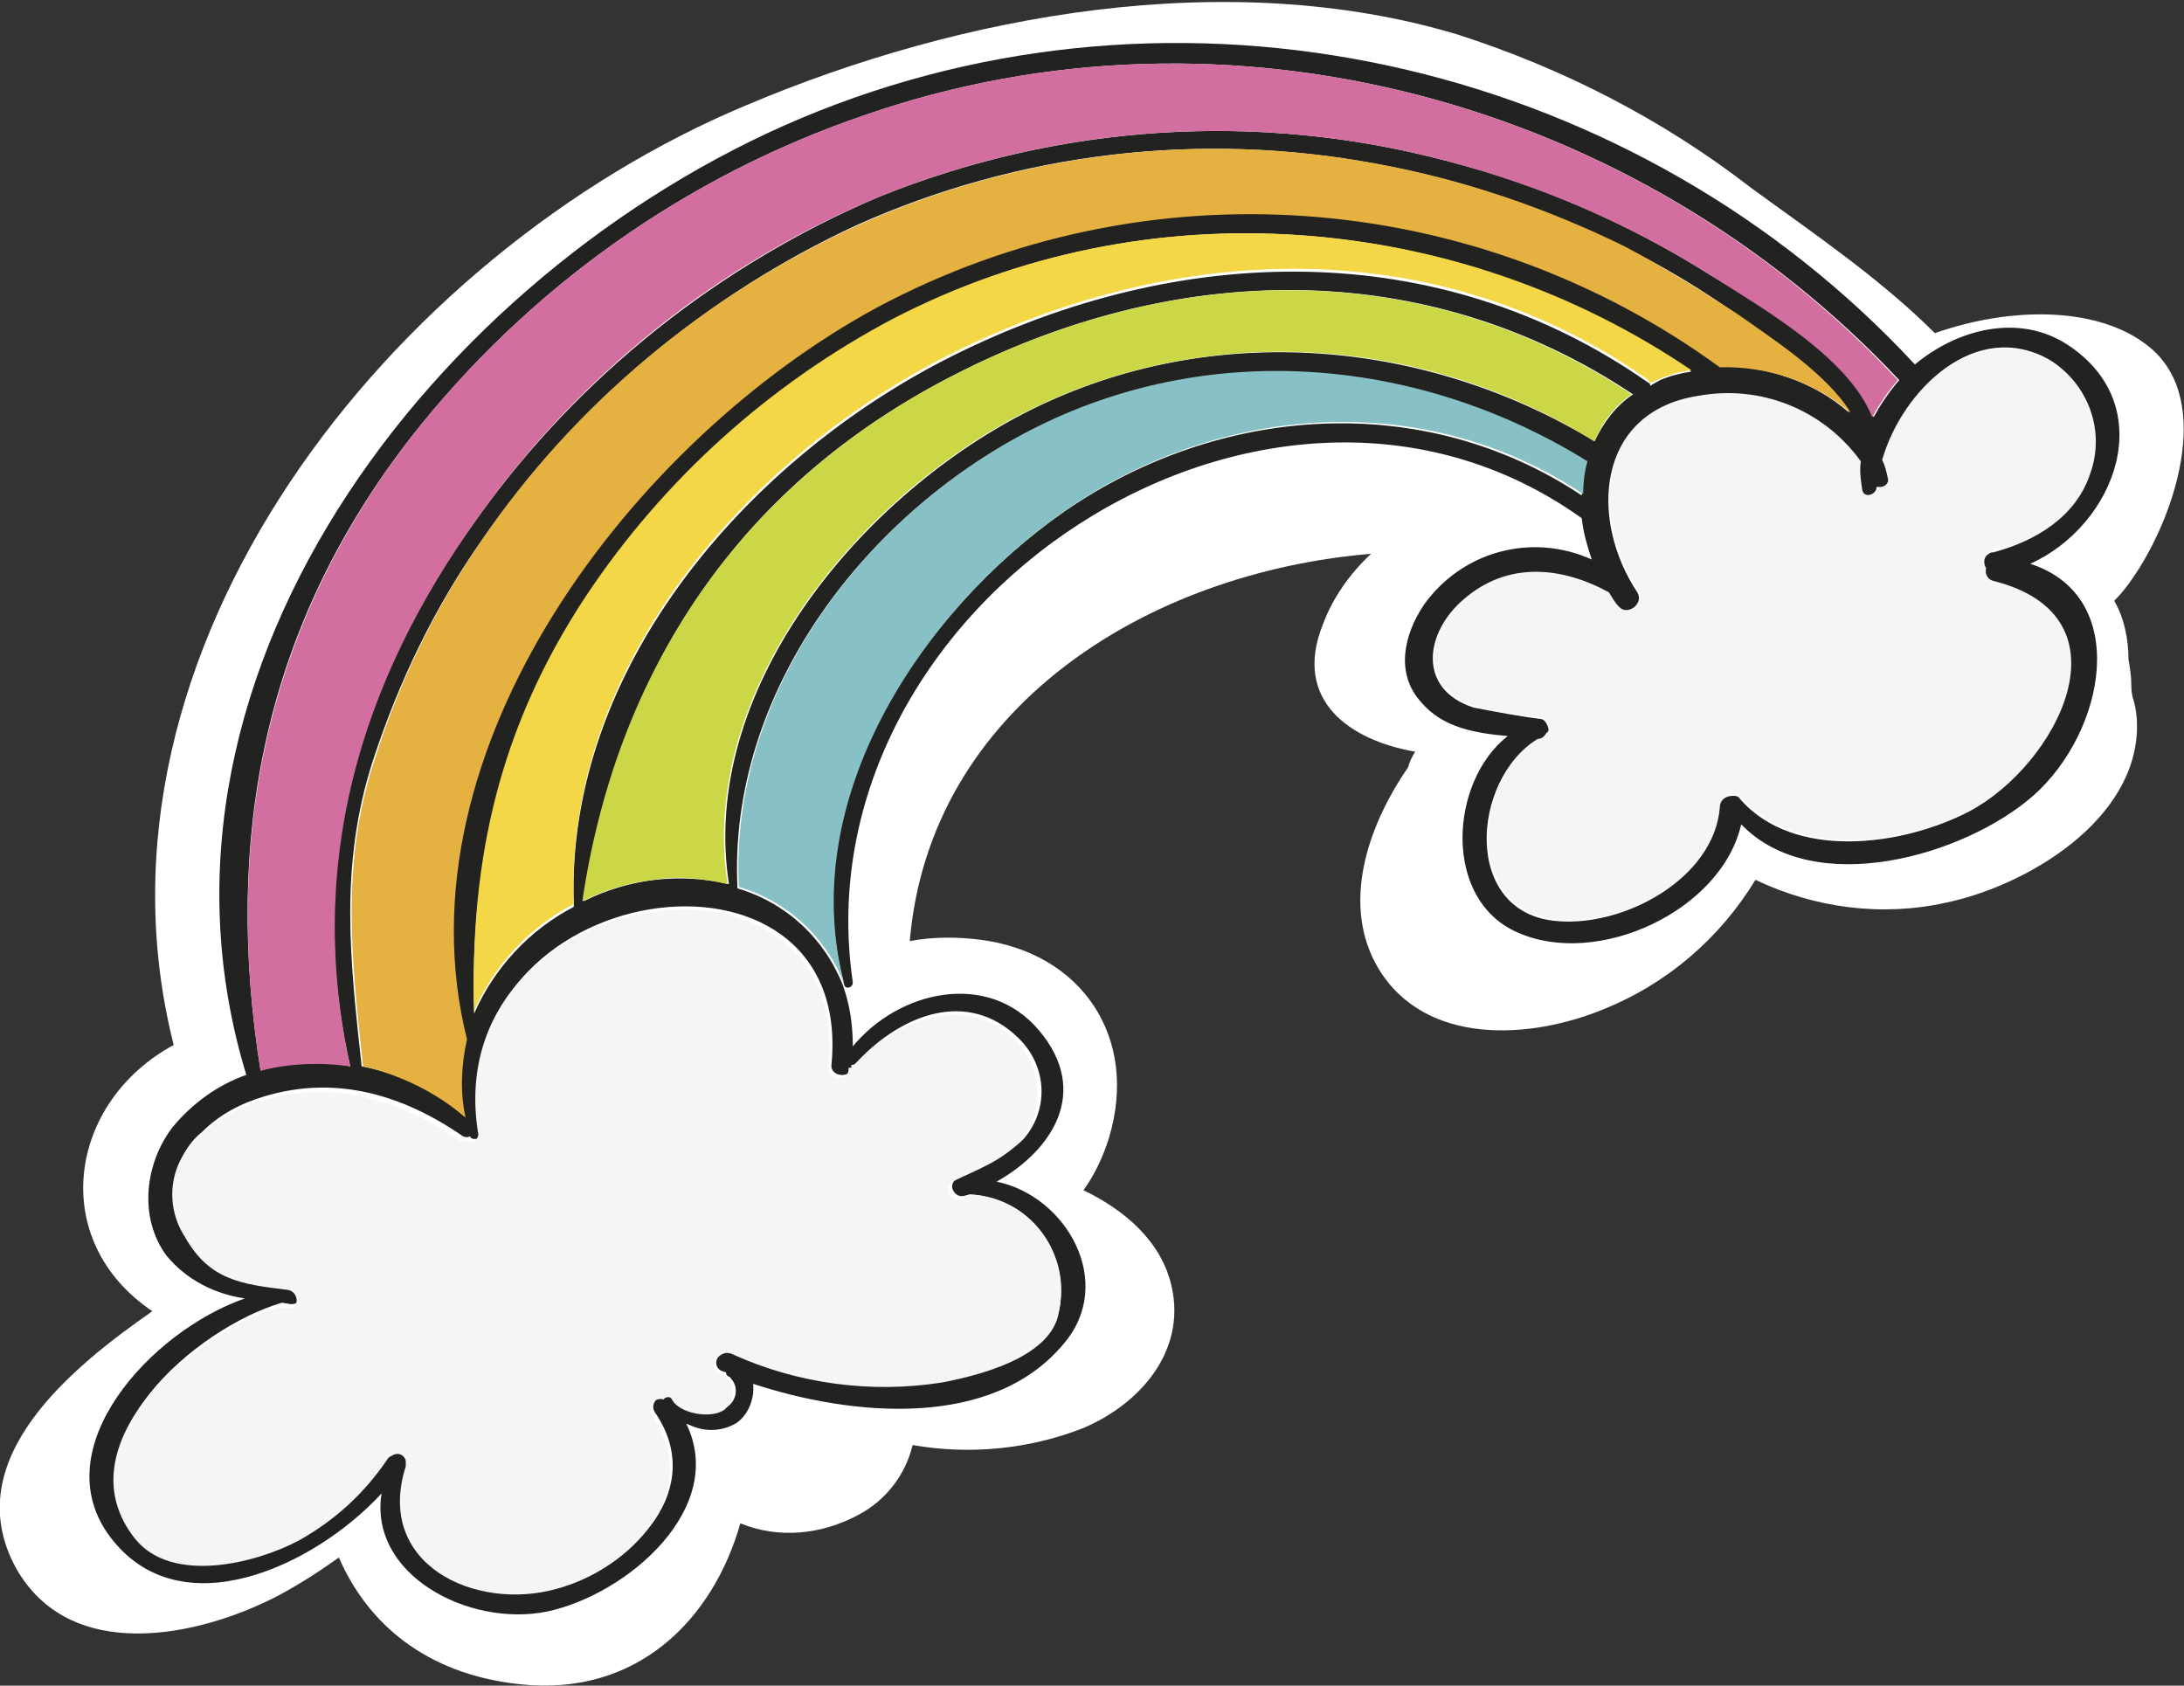 <?xml version="1.0" encoding="utf-8"?>
<!-- Generator: Adobe Illustrator 23.0.1, SVG Export Plug-In . SVG Version: 6.00 Build 0)  -->
<svg version="1.1" id="Camada_1" xmlns="http://www.w3.org/2000/svg" xmlns:xlink="http://www.w3.org/1999/xlink" x="0px" y="0px"
	 viewBox="0 0 153.4 118.4" style="enable-background:new 0 0 153.4 118.4;" xml:space="preserve">
<rect x="0" y="0" width="153.4" height="118.4" fill="#333333" stroke="none"/>
<style type="text/css">
	.st0{fill:#FFFFFF;}
	.st1{fill:#F5F5F5;}
	.st2{fill:#222221;}
	.st3{fill:#D36EA1;}
	.st4{fill:#E5B141;}
	.st5{fill:#F4D747;}
	.st6{fill:#CBD747;}
	.st7{fill:#87C1C5;}
</style>
<title>Ativo 17</title>
<g>
	<g id="OBJECTS">
		<path class="st0" d="M149.7,48.1c0-0.6-0.1-1.2-0.2-1.8c0-1.4-0.3-2.9-1-4.1c0.5-0.5,0.9-1,1.3-1.6c2.8-4,5.8-12.4,1.2-16.2
			c-3.5-2.9-9.7-2.9-15.1-1c-3.9-3.9-8.8-7.2-12.9-10.2c-6.2-4.8-13.2-8.4-20.7-10.8c-16.1-4.8-34.8-1.4-49.9,5
			C27.5,17.8,5.2,45.7,12.2,73.4c-7.4,4-8.9,13.7-1.5,18.7c-5.6,3.9-13.7,10.4-9.6,18c3.8,6.8,12.8,4.9,18.4,2
			c1.5-0.8,2.9-1.7,4.3-2.7c2,4.6,6.1,8.2,12.7,8.9c8.3,0.9,13.6-4.6,15.5-11.3c2.7,1.1,5.7,0.8,8.3-0.6c1.9-1,3.3-2.8,3.8-4.9
			c4,0.7,8.2,0.3,12-1.2c4-1.7,7.2-5.4,6.2-9.9c-0.7-3.2-3.3-5.4-6.2-6.8c0.8-1.1,1.4-2.4,1.8-3.7c2.1-7-1.9-13-9.1-13.9
			c-1.6-0.2-3.3-0.2-4.9,0.1c1.4-16.4,16.7-25.9,32.4-27.2c-1.5,1.4-2.7,3.1-3.4,5c-2.1,5.3,1.9,8.1,6.5,8.9
			c-0.2,0.3-0.4,0.7-0.5,1.1c-2.9,4.2-4.7,9.7-2.1,14.1c3.3,5.5,10.7,5,15.8,2.9c4.5-1.8,8.2-5,10.7-9.1c4.2,2,8.9,2.6,13.4,1.6
			c5.7-1.2,13.4-5.8,13.4-12.4c0-0.7-0.1-1.4-0.3-2C149.7,48.6,149.7,48.3,149.7,48.1z M26,42.4c-0.4,0.6-0.8,1.3-1.1,1.9
			s-0.6,1-0.9,1.5c0.5-1.2,1.1-2.5,1.7-3.7C25.8,42.2,25.9,42.3,26,42.4z M106.1,43.9c-0.1,0.1-0.1,0.1-0.2,0.2h-0.2
			c-0.5,0-1,0.1-1.5,0.1c0.7-0.3,1.4-0.4,2.1-0.5C106.2,43.7,106.1,43.8,106.1,43.9L106.1,43.9z M108.3,59.8
			c-1.3-0.3-1.8-0.8-1.6-1.5c0.4-0.5,0.9-1,1.4-1.5c1.8-1.4,4-2.2,6.3-2.1C112.9,57.4,110.6,60.2,108.3,59.8L108.3,59.8z"/>
		<path class="st1" d="M144,25.4c2.7,1.7,3.9,5,2.8,8c-1,3-3.8,4.6-6.7,5.2c-0.4,0.1-0.7,0.5-0.6,0.9c0,0.1,0.1,0.2,0.1,0.3
			c-0.1,0.4,0.2,0.8,0.5,0.9c10,2.5,4.3,13-1.7,16.2c-4.6,2.4-12.3,3.5-16.1-0.9c-0.1-0.1-0.3-0.2-0.5-0.2c-0.5-0.1-0.9,0.3-0.9,0.8
			c0,0,0,0,0,0c-0.4,5-6.8,8.4-11.4,8c-6.7-0.6-6.1-9.9-1.4-12.8c0.3,0,0.5-0.1,0.6-0.4c0.1-0.1,0.2-0.4,0.1-0.5
			c0-0.2-0.2-0.4-0.5-0.5c-1.6-0.2-3.2-0.4-4.7-0.8c-4-1.3-3.4-5.3-0.7-7.6c3.2-2.7,6.9-2.3,10.2-0.5c0.2,0.3,0.5,0.7,0.7,1
			c0.6,0.7,1.8-0.2,1.3-1c-3.4-5.1-2.9-12.7,4.3-13.8c4.4-0.8,8.8,1,11.4,4.6c0,0.7,0,1.3,0.1,2c0.1,0.6,0.9,0.4,1-0.1v-0.1
			c0.3,0.1,0.6,0,0.7-0.3c0-0.1,0-0.2,0-0.3c-0.1-0.4-0.2-0.9-0.4-1.3C133.6,27.5,138.8,22.4,144,25.4z"/>
		<path class="st2" d="M145.2,24.2c6.6,4.3,3.4,12.7-2.6,15.4c7.1,2.3,5.3,11.8,0.2,16.3c-4.8,4.2-15.4,7.3-20.5,2
			c-1.4,6.1-10.1,10.1-15.7,7.6c-5.3-2.3-4.8-10.6-0.7-13.8c-2.3-0.2-4.6-0.6-6.1-2.4c-1.8-2-1.2-4.7,0.2-6.8
			c2.7-3.8,7.6-5.1,11.8-3.2c-0.3-0.9-0.6-1.9-0.7-2.9C89,20.6,56,42.5,59.9,69c0,0.4-0.5,0.5-0.6,0.2C55.8,56.3,64.6,43,74.8,35.9
			c10.9-7.5,25.2-8.5,36.3-1.1c0-0.8,0.1-1.5,0.3-2.3c-11.5-7.2-26.1-8.6-38.5-2.5c-12,5.9-21.8,18.6-21.1,32.4l0,0
			c3.4,1,6.1,3.5,7.4,6.8c0.5,1.4,0.7,2.8,0.7,4.3c3.2-3.9,9.5-5.4,13.1-1.1S73.9,80.8,70,83c4.9,1,8.4,7.1,4.7,11.4
			c-5,6-14.8,5.1-21.8,2.8c0.1,1-0.3,2.1-1.1,2.7c-0.9,0.6-2.1,0.7-3.1,0.3l-0.5-0.2c2.9,5.9-4.1,12-9.8,13.2
			c-5.5,1.1-12.5-2.6-11.6-8.3c-4.7,5.1-14.2,9.6-19.1,3c-4.6-6.2,2.9-14.4,9.5-16.7c-2.1-0.3-4.1-1.3-5.5-3c-2-2.7-1.5-6.5,0.4-9
			c1.4-1.7,3.2-3,5.2-3.7C8.5,46.6,31.8,18,57.5,7.8c26.7-10.6,57.6-3.1,77,17.8C137.5,23.1,141.8,22,145.2,24.2z M146.8,33.3
			c1.1-3-0.1-6.3-2.8-8c-5.2-3-10.4,2.1-11.8,7c0.2,0.4,0.3,0.8,0.4,1.3c0.1,0.3-0.2,0.6-0.5,0.6c-0.1,0-0.2,0-0.3,0v0.1
			c-0.1,0.5-0.9,0.7-1,0.1c-0.1-0.7-0.2-1.3-0.1-2c-2.6-3.6-7-5.4-11.4-4.6c-7.2,1.1-7.7,8.7-4.3,13.8c0.5,0.8-0.7,1.7-1.3,1
			c-0.3-0.3-0.5-0.7-0.7-1c-3.3-1.8-7.1-2.2-10.2,0.5c-2.7,2.3-3.3,6.3,0.7,7.6c1.6,0.3,3.1,0.6,4.7,0.8c0.2,0,0.4,0.2,0.5,0.5
			c0.1,0.2,0.1,0.4-0.1,0.5c-0.1,0.2-0.3,0.4-0.6,0.4c-4.7,2.9-5.3,12.3,1.4,12.8c4.7,0.4,11-3,11.4-8c0-0.5,0.4-0.8,0.9-0.8
			c0,0,0,0,0,0c0.2,0,0.4,0,0.5,0.2c3.8,4.4,11.5,3.3,16.1,0.9c6.1-3.2,11.7-13.7,1.7-16.2c-0.4-0.1-0.6-0.5-0.5-0.9
			c-0.2-0.3-0.2-0.8,0.2-1c0.1-0.1,0.2-0.1,0.3-0.1C143,38,145.8,36.3,146.8,33.3z M131.6,29.3c0.5-0.9,1.1-1.8,1.8-2.6
			C115,7.1,86.3-0.8,60.7,8.1C48.1,12.4,37,20.3,28.8,30.8C18.5,44.1,15.7,58.9,18.3,75.2c2.1-0.6,4.2-0.7,6.3-0.3
			c-3.2-14.1,0.6-27,9-38.6c7.1-9.9,16.9-17.7,28.2-22.5c12.7-5.1,26.6-6,39.8-2.5c6.6,1.7,12.8,4.4,18.5,8
			C123.6,21.4,129.9,25,131.6,29.3L131.6,29.3z M129.9,29c-1.7-2.8-5.8-5.4-7.9-6.9c-2.5-1.8-5.2-3.4-8-4.8
			c-5.5-2.7-11.3-4.7-17.4-5.8c-12.3-2.3-25-0.8-36.4,4.3C49.6,20.7,40.4,28.4,33.8,38c-3.3,4.7-5.8,9.9-7.6,15.4
			c-2.4,7.4-1.6,14.1-0.8,21.5c2.7,0.5,5.2,1.7,7.2,3.5c-0.4-1.8-0.4-3.7,0.1-5.5c-5.1-20.5,11.8-42.2,28.8-51.4
			c18.9-10.1,41.9-8.5,59.2,4.2C124.1,25.7,127.4,26.8,129.9,29z M116.6,26.7c0.7-0.3,1.5-0.5,2.2-0.6c-16.5-11.3-38.2-13-56-3.7
			C54.1,27,46.7,33.7,41.3,41.9c-6.1,9.2-8.3,18.6-8,29.3c1.4-3.2,3.9-5.9,7-7.5c0,0,0,0,0-0.1c-0.6-16.8,12.4-31.5,26.6-38.6
			c15.8-7.9,34.1-8.5,48.9,1.9c0.1,0,0.1,0.1,0.1,0.2L116.6,26.7z M112,31c0.6-1.3,1.5-2.5,2.7-3.3c-14.7-9.8-32.3-9.3-47.8-1.3
			C51.9,34.1,43.4,47,41,63.3c1.6-0.8,3.3-1.3,5-1.5c1.7-0.2,3.5-0.1,5.2,0.3c-2.1-13.6,9.1-27,20.6-33C84.5,22.5,99.8,23.6,112,31z
			 M74.3,92.4c1-3.6-1.2-7.4-4.8-8.3c-0.4-0.1-0.9-0.2-1.4-0.2L67.7,84c-0.4,0.1-0.7-0.2-0.8-0.5c-0.1-0.3,0.1-0.6,0.3-0.7
			c1.6-0.8,3.4-1.5,4.7-2.8c1.9-2.2,1.6-5.4-0.6-7.3c0,0-0.1-0.1-0.1-0.1c-3.7-3.2-8.3-1-11.1,2.1c-0.1,0.1-0.2,0.1-0.3,0.1
			c0,0.1,0,0.1,0,0.2c-0.1,0.8-1.5,0.6-1.4-0.2c1.7-17.5-27.6-13.2-24.6,4.7c0,0.2-0.1,0.5-0.4,0.5c-0.2,0-0.3,0-0.4-0.2
			c-0.1,0.1-0.3,0.1-0.5,0c-4.2-2.9-8.9-4.3-13.9-2.8c-1.7,0.5-3.2,1.3-4.4,2.5c-2.1,1.7-2.5,4.8-1,7.1c1.7,3.1,3.9,3.3,7.2,3.7
			c0.8,0.1,0.9,1.4,0,1.3l-0.6-0.1c-6.1,1.8-15.3,9.8-10.1,16.3c2.6,3.2,8.5,1.6,11.5,0.1c2.5-1.3,4.6-3.3,6.2-5.7
			c0.2-0.3,0.7-0.4,1-0.2c0.1,0.1,0.2,0.2,0.3,0.4c0.1,0.1,0.1,0.2,0,0.4c-2.3,6.9,4.9,10.2,10.6,8.6c5.2-1.5,10.4-6.8,6.7-12.2
			c-0.4-0.6,0.3-1.3,0.8-1.1c0.1-0.2,0.3-0.2,0.5-0.1c0,0,0.1,0.1,0.1,0.1c0.5,1.1,2.8,1.4,3.7,0.7c0.6-0.4,0.8-1.3,0.3-1.9
			c-0.1-0.1-0.1-0.2-0.2-0.2C51,96.6,51,96.5,51,96.4l-0.3-0.1c-0.9-0.4-0.1-1.8,0.8-1.4c4.6,2.1,9.8,2.8,14.8,2
			C68.8,96.5,73.5,95.3,74.3,92.4z"/>
		<path class="st3" d="M133.3,26.7c-0.7,0.8-1.3,1.7-1.8,2.6c-1.7-4.3-8-7.8-11.4-10c-5.7-3.6-12-6.3-18.5-8
			c-13.2-3.5-27.2-2.6-39.8,2.5c-11.3,4.7-21.1,12.5-28.2,22.5c-8.4,11.7-12.1,24.5-9,38.6c-2.1-0.3-4.3-0.2-6.3,0.3
			c-2.6-16.3,0.3-31.1,10.5-44.4C37,20.3,48.1,12.4,60.7,8.1C86.3-0.8,115,7.1,133.3,26.7z"/>
		<path class="st4" d="M122.1,22.1c2.1,1.5,6.2,4.1,7.9,6.9c-2.6-2.2-5.9-3.3-9.2-3.2c-17.3-12.6-40.3-14.3-59.2-4.2
			c-17,9.2-33.9,31-28.8,51.4c-0.4,1.8-0.5,3.7-0.1,5.5c-2.1-1.8-4.6-3-7.2-3.6c-0.8-7.5-1.6-14.2,0.8-21.5C28,48,30.5,42.8,33.8,38
			c6.6-9.7,15.8-17.3,26.5-22.2c11.4-5.1,24.1-6.6,36.4-4.3c6,1.1,11.9,3.1,17.4,5.8C116.9,18.8,119.5,20.4,122.1,22.1z"/>
		<path class="st5" d="M118.8,26c-0.8,0.1-1.5,0.3-2.2,0.6l-0.7,0.3c0-0.1-0.1-0.1-0.1-0.2c-14.8-10.4-33-9.8-48.9-1.9
			c-14.2,7.1-27.2,21.8-26.6,38.6c0,0,0,0,0,0.1c-3.1,1.6-5.6,4.3-7,7.5c-0.3-10.7,1.8-20,7.9-29.2C46.6,33.7,54,27,62.7,22.4
			C80.6,13.1,102.3,14.8,118.8,26z"/>
		<path class="st6" d="M114.6,27.7c-1.2,0.8-2.1,2-2.6,3.3c-12.1-7.5-27.5-8.5-40.3-1.9c-11.4,5.9-22.7,19.4-20.6,33
			c-1.7-0.4-3.5-0.6-5.2-0.3c-1.7,0.2-3.4,0.7-5,1.5c2.4-16.2,11-29.1,25.8-36.8C82.3,18.4,99.9,17.9,114.6,27.7z"/>
		<path class="st7" d="M111.5,32.4c-0.2,0.7-0.3,1.5-0.3,2.3c-11.1-7.4-25.4-6.4-36.3,1.1c-10.2,7.1-19,20.4-15.6,33.3l0,0
			c-1.3-3.3-4-5.8-7.4-6.8l0,0C51.2,48.5,61,35.8,73,29.9C85.4,23.8,99.9,25.2,111.5,32.4z"/>
		<path class="st1" d="M68.1,83.9c3.7,0.2,6.6,3.4,6.4,7.2c0,0.5-0.1,0.9-0.2,1.4c-0.8,2.9-5.5,4.1-8.1,4.6c-5,0.8-10.2,0.1-14.8-2
			c-0.9-0.4-1.7,1-0.8,1.4l0.3,0.1c0,0.1,0.1,0.2,0.1,0.2c0.6,0.5,0.6,1.4,0.1,2c-0.1,0.1-0.1,0.1-0.2,0.2c-0.9,0.7-3.2,0.3-3.7-0.7
			c-0.1-0.2-0.3-0.2-0.5-0.1c0,0-0.1,0.1-0.1,0.1c-0.6-0.2-1.2,0.5-0.8,1.1c3.7,5.4-1.5,10.8-6.7,12.2c-5.7,1.6-12.8-1.7-10.6-8.6
			c0-0.1,0-0.3,0-0.4c-0.1-0.4-0.5-0.6-0.9-0.4c-0.1,0.1-0.3,0.1-0.4,0.3c-1.6,2.4-3.7,4.3-6.2,5.7c-3,1.6-8.9,3.1-11.5-0.1
			c-5.2-6.5,4-14.5,10.1-16.3l0.6,0.1c0.9,0.1,0.8-1.2,0-1.3c-3.3-0.4-5.5-0.7-7.2-3.7c-1.5-2.3-1.1-5.3,1-7.1
			c1.3-1.2,2.8-2.1,4.4-2.5c5-1.5,9.8,0,13.9,2.8c0.1,0.1,0.3,0.1,0.5,0c0.2,0.2,0.5,0.2,0.6,0c0.1-0.1,0.2-0.3,0.2-0.4
			c-3-17.8,26.3-22.2,24.6-4.7c-0.1,0.8,1.3,1,1.4,0.2c0-0.1,0-0.1,0-0.2c0.1,0,0.3,0,0.3-0.1c2.8-3,7.5-5.2,11.1-2.1
			c2.2,1.8,2.5,5.1,0.7,7.3c0,0,0,0.1-0.1,0.1c-1.3,1.4-3.1,2-4.7,2.8c-0.3,0.2-0.4,0.7-0.1,1c0.2,0.2,0.4,0.3,0.7,0.3L68.1,83.9z"
			/>
	</g>
</g>
</svg>

